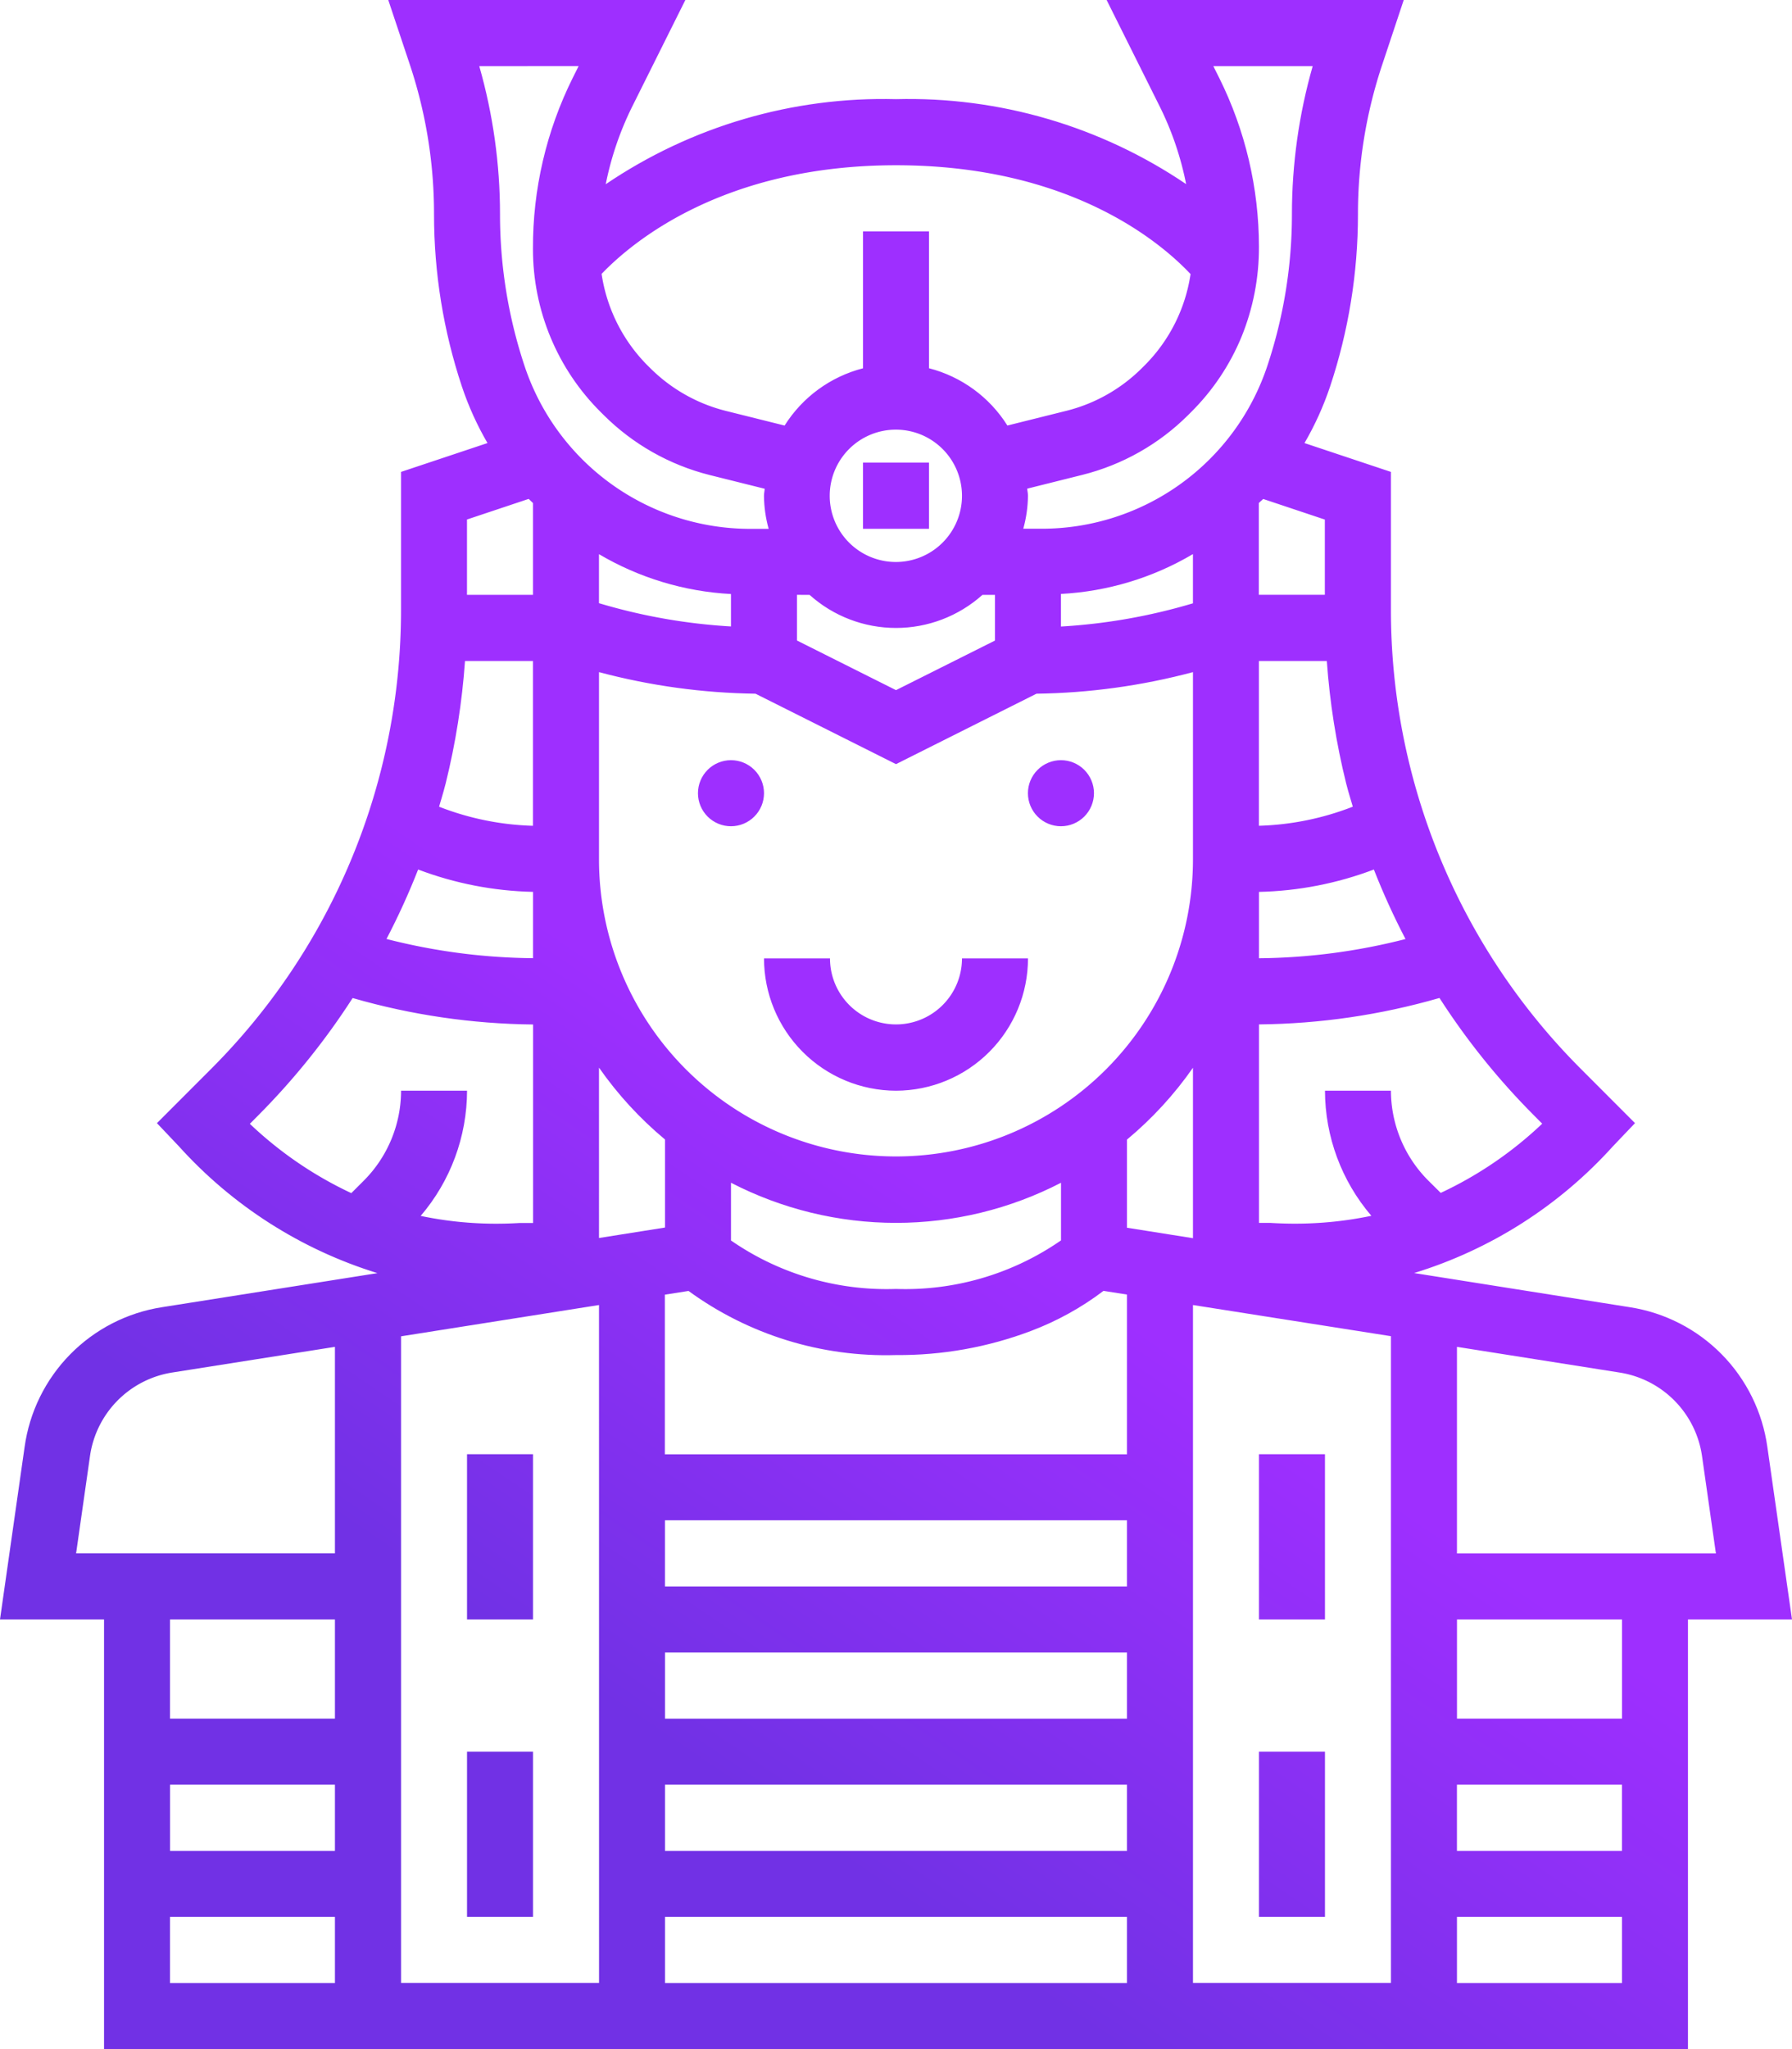 <svg xmlns="http://www.w3.org/2000/svg" xmlns:xlink="http://www.w3.org/1999/xlink" width="84" height="96" viewBox="0 0 84 96"><defs><clipPath id="a"><path d="M79.123,96H4.877V75.871H0l1.153-8.078A7.7,7.7,0,0,1,7.6,61.241l10.092-1.595a20.794,20.794,0,0,1-9.3-5.935L7.357,52.619l2.556-2.558a30.381,30.381,0,0,0,7.978-14.106,30.437,30.437,0,0,0,.907-7.367V22.109l4.053-1.352a14.237,14.237,0,0,1-1.194-2.632,25.52,25.52,0,0,1-1.312-8.093,22.1,22.1,0,0,0-1.132-7L18.2,0H32.126l-2.51,5.031a14.6,14.6,0,0,0-1.222,3.6A23.2,23.2,0,0,1,42,4.645,23.193,23.193,0,0,1,55.6,8.626a14.452,14.452,0,0,0-1.217-3.595L51.873,0H65.8L64.789,3.039a22.044,22.044,0,0,0-1.135,6.994,25.512,25.512,0,0,1-1.312,8.093,14.293,14.293,0,0,1-1.194,2.632L65.2,22.109v6.478A30.388,30.388,0,0,0,74.086,50.06l2.555,2.558L75.6,53.71a20.744,20.744,0,0,1-9.313,5.932l10.108,1.6a7.7,7.7,0,0,1,6.45,6.551L84,75.871H79.123V96ZM68.295,89.807v3.1h7.735v-3.1ZM55.921,61.14V92.9H65.2v-30.3ZM31.172,89.807v3.1H52.827v-3.1ZM28.078,61.14,18.8,62.606V92.9h9.28ZM7.97,89.807v3.1H15.7v-3.1Zm60.324-6.194h0v3.1h7.735v-3.1Zm-37.122,0h0v3.1H52.827v-3.1Zm-23.2,0h0v3.1H15.7v-3.1Zm60.324-7.742v4.646h7.735V75.871ZM31.172,77.42v3.1H52.827v-3.1ZM7.97,75.871v4.646H15.7V75.871Zm23.2-4.645v3.1H52.827v-3.1ZM68.295,63.1v9.679H80.433l-.648-4.543a4.625,4.625,0,0,0-3.87-3.933ZM15.7,63.1,8.086,64.3a4.623,4.623,0,0,0-3.87,3.933l-.649,4.543H15.7Zm16.565-2.618-1.1.173v7.479H52.827V60.65l-1.1-.173a13.572,13.572,0,0,1-3.395,1.876A17.487,17.487,0,0,1,42,63.484a15.706,15.706,0,0,1-9.731-3.007Zm2-5.066v2.7A12.81,12.81,0,0,0,42,60.387a12.813,12.813,0,0,0,7.735-2.275v-2.7a16.855,16.855,0,0,1-15.468,0Zm21.655-5.392h0a17.142,17.142,0,0,1-3.093,3.366v4.129l3.093.49V50.019Zm-27.842,0V58l3.094-.49V53.385A17.209,17.209,0,0,1,28.078,50.019ZM18.8,51.1h3.093a9.05,9.05,0,0,1-2.174,5.865,17.214,17.214,0,0,0,3.537.365c.364,0,.736-.011,1.106-.033h.625v-9.3a31.687,31.687,0,0,1-8.457-1.239,33.593,33.593,0,0,1-4.427,5.5l-.391.393a17.922,17.922,0,0,0,4.756,3.247l.6-.6A5.975,5.975,0,0,0,18.8,51.1Zm48.675-4.345a31.582,31.582,0,0,1-8.459,1.238v9.3h.531c.385.023.771.035,1.148.035a17.458,17.458,0,0,0,3.587-.368A9.045,9.045,0,0,1,62.108,51.1H65.2a5.974,5.974,0,0,0,1.734,4.192l.6.595a17.9,17.9,0,0,0,4.757-3.243l-.39-.392A33.293,33.293,0,0,1,67.473,46.751ZM28.078,31.489v8.769a13.921,13.921,0,1,0,27.842,0V31.489A30.054,30.054,0,0,1,48.585,32.5L42,35.8,35.415,32.5A30.067,30.067,0,0,1,28.078,31.489ZM64.4,40.737a16.19,16.19,0,0,1-5.385,1.048v3.109a28.589,28.589,0,0,0,6.868-.9A33.387,33.387,0,0,1,64.4,40.737Zm-44.8,0a33.413,33.413,0,0,1-1.483,3.254,28.6,28.6,0,0,0,6.868.9V41.784A16.2,16.2,0,0,1,19.6,40.737Zm39.412-9.769v7.719a13.123,13.123,0,0,0,4.4-.894c-.036-.126-.074-.254-.111-.377-.069-.233-.141-.473-.2-.714a33.618,33.618,0,0,1-.906-5.735Zm-37.215,0a33.617,33.617,0,0,1-.906,5.735c-.06.242-.132.485-.2.72-.037.124-.073.247-.109.371a13.064,13.064,0,0,0,4.4.894V30.968Zm15.56-3.1v2.139L42,32.333l4.64-2.323V27.871h-.59a6.071,6.071,0,0,1-8.1,0Zm18.562-1.909a13.572,13.572,0,0,1-6.187,1.867v1.527a27.077,27.077,0,0,0,6.187-1.088Zm-27.842,0v2.3a27.009,27.009,0,0,0,6.187,1.09V27.83a13.6,13.6,0,0,1-6.187-1.867Zm31.138-2.586h0c-.034.036-.071.071-.107.1s-.065.061-.1.092v4.3h3.094V24.342l-2.892-.966Zm-34.432,0h0l-2.893.966v3.529h3.093v-4.3c-.028-.029-.057-.056-.087-.084s-.078-.073-.114-.112ZM42,20.129a3.1,3.1,0,1,0,3.093,3.1A3.1,3.1,0,0,0,42,20.129ZM56.875,3.1l.275.548a17.779,17.779,0,0,1,1.863,7.9,11.072,11.072,0,0,1-.818,4.235A10.739,10.739,0,0,1,55.84,19.3l-.136.136a10.7,10.7,0,0,1-4.97,2.812l-2.582.645c0,.049.01.1.016.143a1.291,1.291,0,0,1,.018.186,6.009,6.009,0,0,1-.22,1.549h.869a11.147,11.147,0,0,0,10.571-7.628,22.459,22.459,0,0,0,1.153-7.113A25.234,25.234,0,0,1,61.532,3.1Zm-34.409,0a25.22,25.22,0,0,1,.972,6.936,22.492,22.492,0,0,0,1.152,7.113,11.149,11.149,0,0,0,10.572,7.628h.869a6.012,6.012,0,0,1-.22-1.549,1.289,1.289,0,0,1,.017-.183c.007-.048.014-.1.016-.147l-2.579-.643a10.749,10.749,0,0,1-4.978-2.821l-.123-.122a10.76,10.76,0,0,1-3.182-7.652,17.806,17.806,0,0,1,1.866-8.014l.275-.548ZM42,7.742c-8.051,0-12.333,3.559-13.8,5.09a7.679,7.679,0,0,0,2.147,4.283l.124.122a7.652,7.652,0,0,0,3.547,2.012l2.76.688a6.161,6.161,0,0,1,3.676-2.683V10.839h3.093v6.413a6.155,6.155,0,0,1,3.675,2.684l2.763-.689a7.629,7.629,0,0,0,3.54-2l.136-.135a7.641,7.641,0,0,0,2.146-4.272C54.356,11.3,50.106,7.742,42,7.742ZM62.108,89.807H59.014V82.065h3.094v7.741Zm-37.123,0H21.892V82.065h3.093v7.741ZM62.108,75.871H59.014V68.129h3.094V75.87Zm-37.123,0H21.892V68.129h3.093V75.87ZM42,51.1A6.2,6.2,0,0,1,35.813,44.9h3.093a3.093,3.093,0,1,0,6.187,0h3.094A6.2,6.2,0,0,1,42,51.1ZM49.734,38.71a1.548,1.548,0,1,1,1.546-1.549A1.55,1.55,0,0,1,49.734,38.71Zm-15.468,0a1.548,1.548,0,1,1,1.547-1.549A1.55,1.55,0,0,1,34.266,38.71Zm9.281-13.936H40.453v-3.1h3.093v3.1Z" fill="none"/></clipPath><linearGradient id="b" x1="0.5" y1="0.567" x2="0.341" y2="0.832" gradientUnits="objectBoundingBox"><stop offset="0" stop-color="#9e2fff"/><stop offset="1" stop-color="#7131e5"/></linearGradient></defs><path d="M79.123,96H4.877V75.871H0l1.153-8.078A7.7,7.7,0,0,1,7.6,61.241l10.092-1.595a20.794,20.794,0,0,1-9.3-5.935L7.357,52.619l2.556-2.558a30.381,30.381,0,0,0,7.978-14.106,30.437,30.437,0,0,0,.907-7.367V22.109l4.053-1.352a14.237,14.237,0,0,1-1.194-2.632,25.52,25.52,0,0,1-1.312-8.093,22.1,22.1,0,0,0-1.132-7L18.2,0H32.126l-2.51,5.031a14.6,14.6,0,0,0-1.222,3.6A23.2,23.2,0,0,1,42,4.645,23.193,23.193,0,0,1,55.6,8.626a14.452,14.452,0,0,0-1.217-3.595L51.873,0H65.8L64.789,3.039a22.044,22.044,0,0,0-1.135,6.994,25.512,25.512,0,0,1-1.312,8.093,14.293,14.293,0,0,1-1.194,2.632L65.2,22.109v6.478A30.388,30.388,0,0,0,74.086,50.06l2.555,2.558L75.6,53.71a20.744,20.744,0,0,1-9.313,5.932l10.108,1.6a7.7,7.7,0,0,1,6.45,6.551L84,75.871H79.123V96ZM68.295,89.807v3.1h7.735v-3.1ZM55.921,61.14V92.9H65.2v-30.3ZM31.172,89.807v3.1H52.827v-3.1ZM28.078,61.14,18.8,62.606V92.9h9.28ZM7.97,89.807v3.1H15.7v-3.1Zm60.324-6.194h0v3.1h7.735v-3.1Zm-37.122,0h0v3.1H52.827v-3.1Zm-23.2,0h0v3.1H15.7v-3.1Zm60.324-7.742v4.646h7.735V75.871ZM31.172,77.42v3.1H52.827v-3.1ZM7.97,75.871v4.646H15.7V75.871Zm23.2-4.645v3.1H52.827v-3.1ZM68.295,63.1v9.679H80.433l-.648-4.543a4.625,4.625,0,0,0-3.87-3.933ZM15.7,63.1,8.086,64.3a4.623,4.623,0,0,0-3.87,3.933l-.649,4.543H15.7Zm16.565-2.618-1.1.173v7.479H52.827V60.65l-1.1-.173a13.572,13.572,0,0,1-3.395,1.876A17.487,17.487,0,0,1,42,63.484a15.706,15.706,0,0,1-9.731-3.007Zm2-5.066v2.7A12.81,12.81,0,0,0,42,60.387a12.813,12.813,0,0,0,7.735-2.275v-2.7a16.855,16.855,0,0,1-15.468,0Zm21.655-5.392h0a17.142,17.142,0,0,1-3.093,3.366v4.129l3.093.49V50.019Zm-27.842,0V58l3.094-.49V53.385A17.209,17.209,0,0,1,28.078,50.019ZM18.8,51.1h3.093a9.05,9.05,0,0,1-2.174,5.865,17.214,17.214,0,0,0,3.537.365c.364,0,.736-.011,1.106-.033h.625v-9.3a31.687,31.687,0,0,1-8.457-1.239,33.593,33.593,0,0,1-4.427,5.5l-.391.393a17.922,17.922,0,0,0,4.756,3.247l.6-.6A5.975,5.975,0,0,0,18.8,51.1Zm48.675-4.345a31.582,31.582,0,0,1-8.459,1.238v9.3h.531c.385.023.771.035,1.148.035a17.458,17.458,0,0,0,3.587-.368A9.045,9.045,0,0,1,62.108,51.1H65.2a5.974,5.974,0,0,0,1.734,4.192l.6.595a17.9,17.9,0,0,0,4.757-3.243l-.39-.392A33.293,33.293,0,0,1,67.473,46.751ZM28.078,31.489v8.769a13.921,13.921,0,1,0,27.842,0V31.489A30.054,30.054,0,0,1,48.585,32.5L42,35.8,35.415,32.5A30.067,30.067,0,0,1,28.078,31.489ZM64.4,40.737a16.19,16.19,0,0,1-5.385,1.048v3.109a28.589,28.589,0,0,0,6.868-.9A33.387,33.387,0,0,1,64.4,40.737Zm-44.8,0a33.413,33.413,0,0,1-1.483,3.254,28.6,28.6,0,0,0,6.868.9V41.784A16.2,16.2,0,0,1,19.6,40.737Zm39.412-9.769v7.719a13.123,13.123,0,0,0,4.4-.894c-.036-.126-.074-.254-.111-.377-.069-.233-.141-.473-.2-.714a33.618,33.618,0,0,1-.906-5.735Zm-37.215,0a33.617,33.617,0,0,1-.906,5.735c-.06.242-.132.485-.2.72-.037.124-.073.247-.109.371a13.064,13.064,0,0,0,4.4.894V30.968Zm15.56-3.1v2.139L42,32.333l4.64-2.323V27.871h-.59a6.071,6.071,0,0,1-8.1,0Zm18.562-1.909a13.572,13.572,0,0,1-6.187,1.867v1.527a27.077,27.077,0,0,0,6.187-1.088Zm-27.842,0v2.3a27.009,27.009,0,0,0,6.187,1.09V27.83a13.6,13.6,0,0,1-6.187-1.867Zm31.138-2.586h0c-.034.036-.071.071-.107.1s-.065.061-.1.092v4.3h3.094V24.342l-2.892-.966Zm-34.432,0h0l-2.893.966v3.529h3.093v-4.3c-.028-.029-.057-.056-.087-.084s-.078-.073-.114-.112ZM42,20.129a3.1,3.1,0,1,0,3.093,3.1A3.1,3.1,0,0,0,42,20.129ZM56.875,3.1l.275.548a17.779,17.779,0,0,1,1.863,7.9,11.072,11.072,0,0,1-.818,4.235A10.739,10.739,0,0,1,55.84,19.3l-.136.136a10.7,10.7,0,0,1-4.97,2.812l-2.582.645c0,.049.01.1.016.143a1.291,1.291,0,0,1,.018.186,6.009,6.009,0,0,1-.22,1.549h.869a11.147,11.147,0,0,0,10.571-7.628,22.459,22.459,0,0,0,1.153-7.113A25.234,25.234,0,0,1,61.532,3.1Zm-34.409,0a25.22,25.22,0,0,1,.972,6.936,22.492,22.492,0,0,0,1.152,7.113,11.149,11.149,0,0,0,10.572,7.628h.869a6.012,6.012,0,0,1-.22-1.549,1.289,1.289,0,0,1,.017-.183c.007-.048.014-.1.016-.147l-2.579-.643a10.749,10.749,0,0,1-4.978-2.821l-.123-.122a10.76,10.76,0,0,1-3.182-7.652,17.806,17.806,0,0,1,1.866-8.014l.275-.548ZM42,7.742c-8.051,0-12.333,3.559-13.8,5.09a7.679,7.679,0,0,0,2.147,4.283l.124.122a7.652,7.652,0,0,0,3.547,2.012l2.76.688a6.161,6.161,0,0,1,3.676-2.683V10.839h3.093v6.413a6.155,6.155,0,0,1,3.675,2.684l2.763-.689a7.629,7.629,0,0,0,3.54-2l.136-.135a7.641,7.641,0,0,0,2.146-4.272C54.356,11.3,50.106,7.742,42,7.742ZM62.108,89.807H59.014V82.065h3.094v7.741Zm-37.123,0H21.892V82.065h3.093v7.741ZM62.108,75.871H59.014V68.129h3.094V75.87Zm-37.123,0H21.892V68.129h3.093V75.87ZM42,51.1A6.2,6.2,0,0,1,35.813,44.9h3.093a3.093,3.093,0,1,0,6.187,0h3.094A6.2,6.2,0,0,1,42,51.1ZM49.734,38.71a1.548,1.548,0,1,1,1.546-1.549A1.55,1.55,0,0,1,49.734,38.71Zm-15.468,0a1.548,1.548,0,1,1,1.547-1.549A1.55,1.55,0,0,1,34.266,38.71Zm9.281-13.936H40.453v-3.1h3.093v3.1Z" fill="none"/><g clip-path="url(#a)"><path d="M79.123,96H4.877V75.871H0l1.153-8.078A7.7,7.7,0,0,1,7.6,61.241l10.092-1.595a20.794,20.794,0,0,1-9.3-5.935L7.357,52.619l2.556-2.558a30.381,30.381,0,0,0,7.978-14.106,30.437,30.437,0,0,0,.907-7.367V22.109l4.053-1.352a14.237,14.237,0,0,1-1.194-2.632,25.52,25.52,0,0,1-1.312-8.093,22.1,22.1,0,0,0-1.132-7L18.2,0H32.126l-2.51,5.031a14.6,14.6,0,0,0-1.222,3.6A23.2,23.2,0,0,1,42,4.645,23.193,23.193,0,0,1,55.6,8.626a14.452,14.452,0,0,0-1.217-3.595L51.873,0H65.8L64.789,3.039a22.044,22.044,0,0,0-1.135,6.994,25.512,25.512,0,0,1-1.312,8.093,14.293,14.293,0,0,1-1.194,2.632L65.2,22.109v6.478A30.388,30.388,0,0,0,74.086,50.06l2.555,2.558L75.6,53.71a20.744,20.744,0,0,1-9.313,5.932l10.108,1.6a7.7,7.7,0,0,1,6.45,6.551L84,75.871H79.123V96ZM68.295,89.807v3.1h7.735v-3.1ZM55.921,61.14V92.9H65.2v-30.3ZM31.172,89.807v3.1H52.827v-3.1ZM28.078,61.14,18.8,62.606V92.9h9.28ZM7.97,89.807v3.1H15.7v-3.1Zm60.324-6.194h0v3.1h7.735v-3.1Zm-37.122,0h0v3.1H52.827v-3.1Zm-23.2,0h0v3.1H15.7v-3.1Zm60.324-7.742v4.646h7.735V75.871ZM31.172,77.42v3.1H52.827v-3.1ZM7.97,75.871v4.646H15.7V75.871Zm23.2-4.645v3.1H52.827v-3.1ZM68.295,63.1v9.679H80.433l-.648-4.543a4.625,4.625,0,0,0-3.87-3.933ZM15.7,63.1,8.086,64.3a4.623,4.623,0,0,0-3.87,3.933l-.649,4.543H15.7Zm16.565-2.618-1.1.173v7.479H52.827V60.65l-1.1-.173a13.572,13.572,0,0,1-3.395,1.876A17.487,17.487,0,0,1,42,63.484a15.706,15.706,0,0,1-9.731-3.007Zm2-5.066v2.7A12.81,12.81,0,0,0,42,60.387a12.813,12.813,0,0,0,7.735-2.275v-2.7a16.855,16.855,0,0,1-15.468,0Zm21.655-5.392h0a17.142,17.142,0,0,1-3.093,3.366v4.129l3.093.49V50.019Zm-27.842,0V58l3.094-.49V53.385A17.209,17.209,0,0,1,28.078,50.019ZM18.8,51.1h3.093a9.05,9.05,0,0,1-2.174,5.865,17.214,17.214,0,0,0,3.537.365c.364,0,.736-.011,1.106-.033h.625v-9.3a31.687,31.687,0,0,1-8.457-1.239,33.593,33.593,0,0,1-4.427,5.5l-.391.393a17.922,17.922,0,0,0,4.756,3.247l.6-.6A5.975,5.975,0,0,0,18.8,51.1Zm48.675-4.345a31.582,31.582,0,0,1-8.459,1.238v9.3h.531c.385.023.771.035,1.148.035a17.458,17.458,0,0,0,3.587-.368A9.045,9.045,0,0,1,62.108,51.1H65.2a5.974,5.974,0,0,0,1.734,4.192l.6.595a17.9,17.9,0,0,0,4.757-3.243l-.39-.392A33.293,33.293,0,0,1,67.473,46.751ZM28.078,31.489v8.769a13.921,13.921,0,1,0,27.842,0V31.489A30.054,30.054,0,0,1,48.585,32.5L42,35.8,35.415,32.5A30.067,30.067,0,0,1,28.078,31.489ZM64.4,40.737a16.19,16.19,0,0,1-5.385,1.048v3.109a28.589,28.589,0,0,0,6.868-.9A33.387,33.387,0,0,1,64.4,40.737Zm-44.8,0a33.413,33.413,0,0,1-1.483,3.254,28.6,28.6,0,0,0,6.868.9V41.784A16.2,16.2,0,0,1,19.6,40.737Zm39.412-9.769v7.719a13.123,13.123,0,0,0,4.4-.894c-.036-.126-.074-.254-.111-.377-.069-.233-.141-.473-.2-.714a33.618,33.618,0,0,1-.906-5.735Zm-37.215,0a33.617,33.617,0,0,1-.906,5.735c-.06.242-.132.485-.2.72-.037.124-.073.247-.109.371a13.064,13.064,0,0,0,4.4.894V30.968Zm15.56-3.1v2.139L42,32.333l4.64-2.323V27.871h-.59a6.071,6.071,0,0,1-8.1,0Zm18.562-1.909a13.572,13.572,0,0,1-6.187,1.867v1.527a27.077,27.077,0,0,0,6.187-1.088Zm-27.842,0v2.3a27.009,27.009,0,0,0,6.187,1.09V27.83a13.6,13.6,0,0,1-6.187-1.867Zm31.138-2.586h0c-.034.036-.071.071-.107.1s-.065.061-.1.092v4.3h3.094V24.342l-2.892-.966Zm-34.432,0h0l-2.893.966v3.529h3.093v-4.3c-.028-.029-.057-.056-.087-.084s-.078-.073-.114-.112ZM42,20.129a3.1,3.1,0,1,0,3.093,3.1A3.1,3.1,0,0,0,42,20.129ZM56.875,3.1l.275.548a17.779,17.779,0,0,1,1.863,7.9,11.072,11.072,0,0,1-.818,4.235A10.739,10.739,0,0,1,55.84,19.3l-.136.136a10.7,10.7,0,0,1-4.97,2.812l-2.582.645c0,.049.01.1.016.143a1.291,1.291,0,0,1,.018.186,6.009,6.009,0,0,1-.22,1.549h.869a11.147,11.147,0,0,0,10.571-7.628,22.459,22.459,0,0,0,1.153-7.113A25.234,25.234,0,0,1,61.532,3.1Zm-34.409,0a25.22,25.22,0,0,1,.972,6.936,22.492,22.492,0,0,0,1.152,7.113,11.149,11.149,0,0,0,10.572,7.628h.869a6.012,6.012,0,0,1-.22-1.549,1.289,1.289,0,0,1,.017-.183c.007-.048.014-.1.016-.147l-2.579-.643a10.749,10.749,0,0,1-4.978-2.821l-.123-.122a10.76,10.76,0,0,1-3.182-7.652,17.806,17.806,0,0,1,1.866-8.014l.275-.548ZM42,7.742c-8.051,0-12.333,3.559-13.8,5.09a7.679,7.679,0,0,0,2.147,4.283l.124.122a7.652,7.652,0,0,0,3.547,2.012l2.76.688a6.161,6.161,0,0,1,3.676-2.683V10.839h3.093v6.413a6.155,6.155,0,0,1,3.675,2.684l2.763-.689a7.629,7.629,0,0,0,3.54-2l.136-.135a7.641,7.641,0,0,0,2.146-4.272C54.356,11.3,50.106,7.742,42,7.742ZM62.108,89.807H59.014V82.065h3.094v7.741Zm-37.123,0H21.892V82.065h3.093v7.741ZM62.108,75.871H59.014V68.129h3.094V75.87Zm-37.123,0H21.892V68.129h3.093V75.87ZM42,51.1A6.2,6.2,0,0,1,35.813,44.9h3.093a3.093,3.093,0,1,0,6.187,0h3.094A6.2,6.2,0,0,1,42,51.1ZM49.734,38.71a1.548,1.548,0,1,1,1.546-1.549A1.55,1.55,0,0,1,49.734,38.71Zm-15.468,0a1.548,1.548,0,1,1,1.547-1.549A1.55,1.55,0,0,1,34.266,38.71Zm9.281-13.936H40.453v-3.1h3.093v3.1Z" fill="url(#b)"/></g></svg>